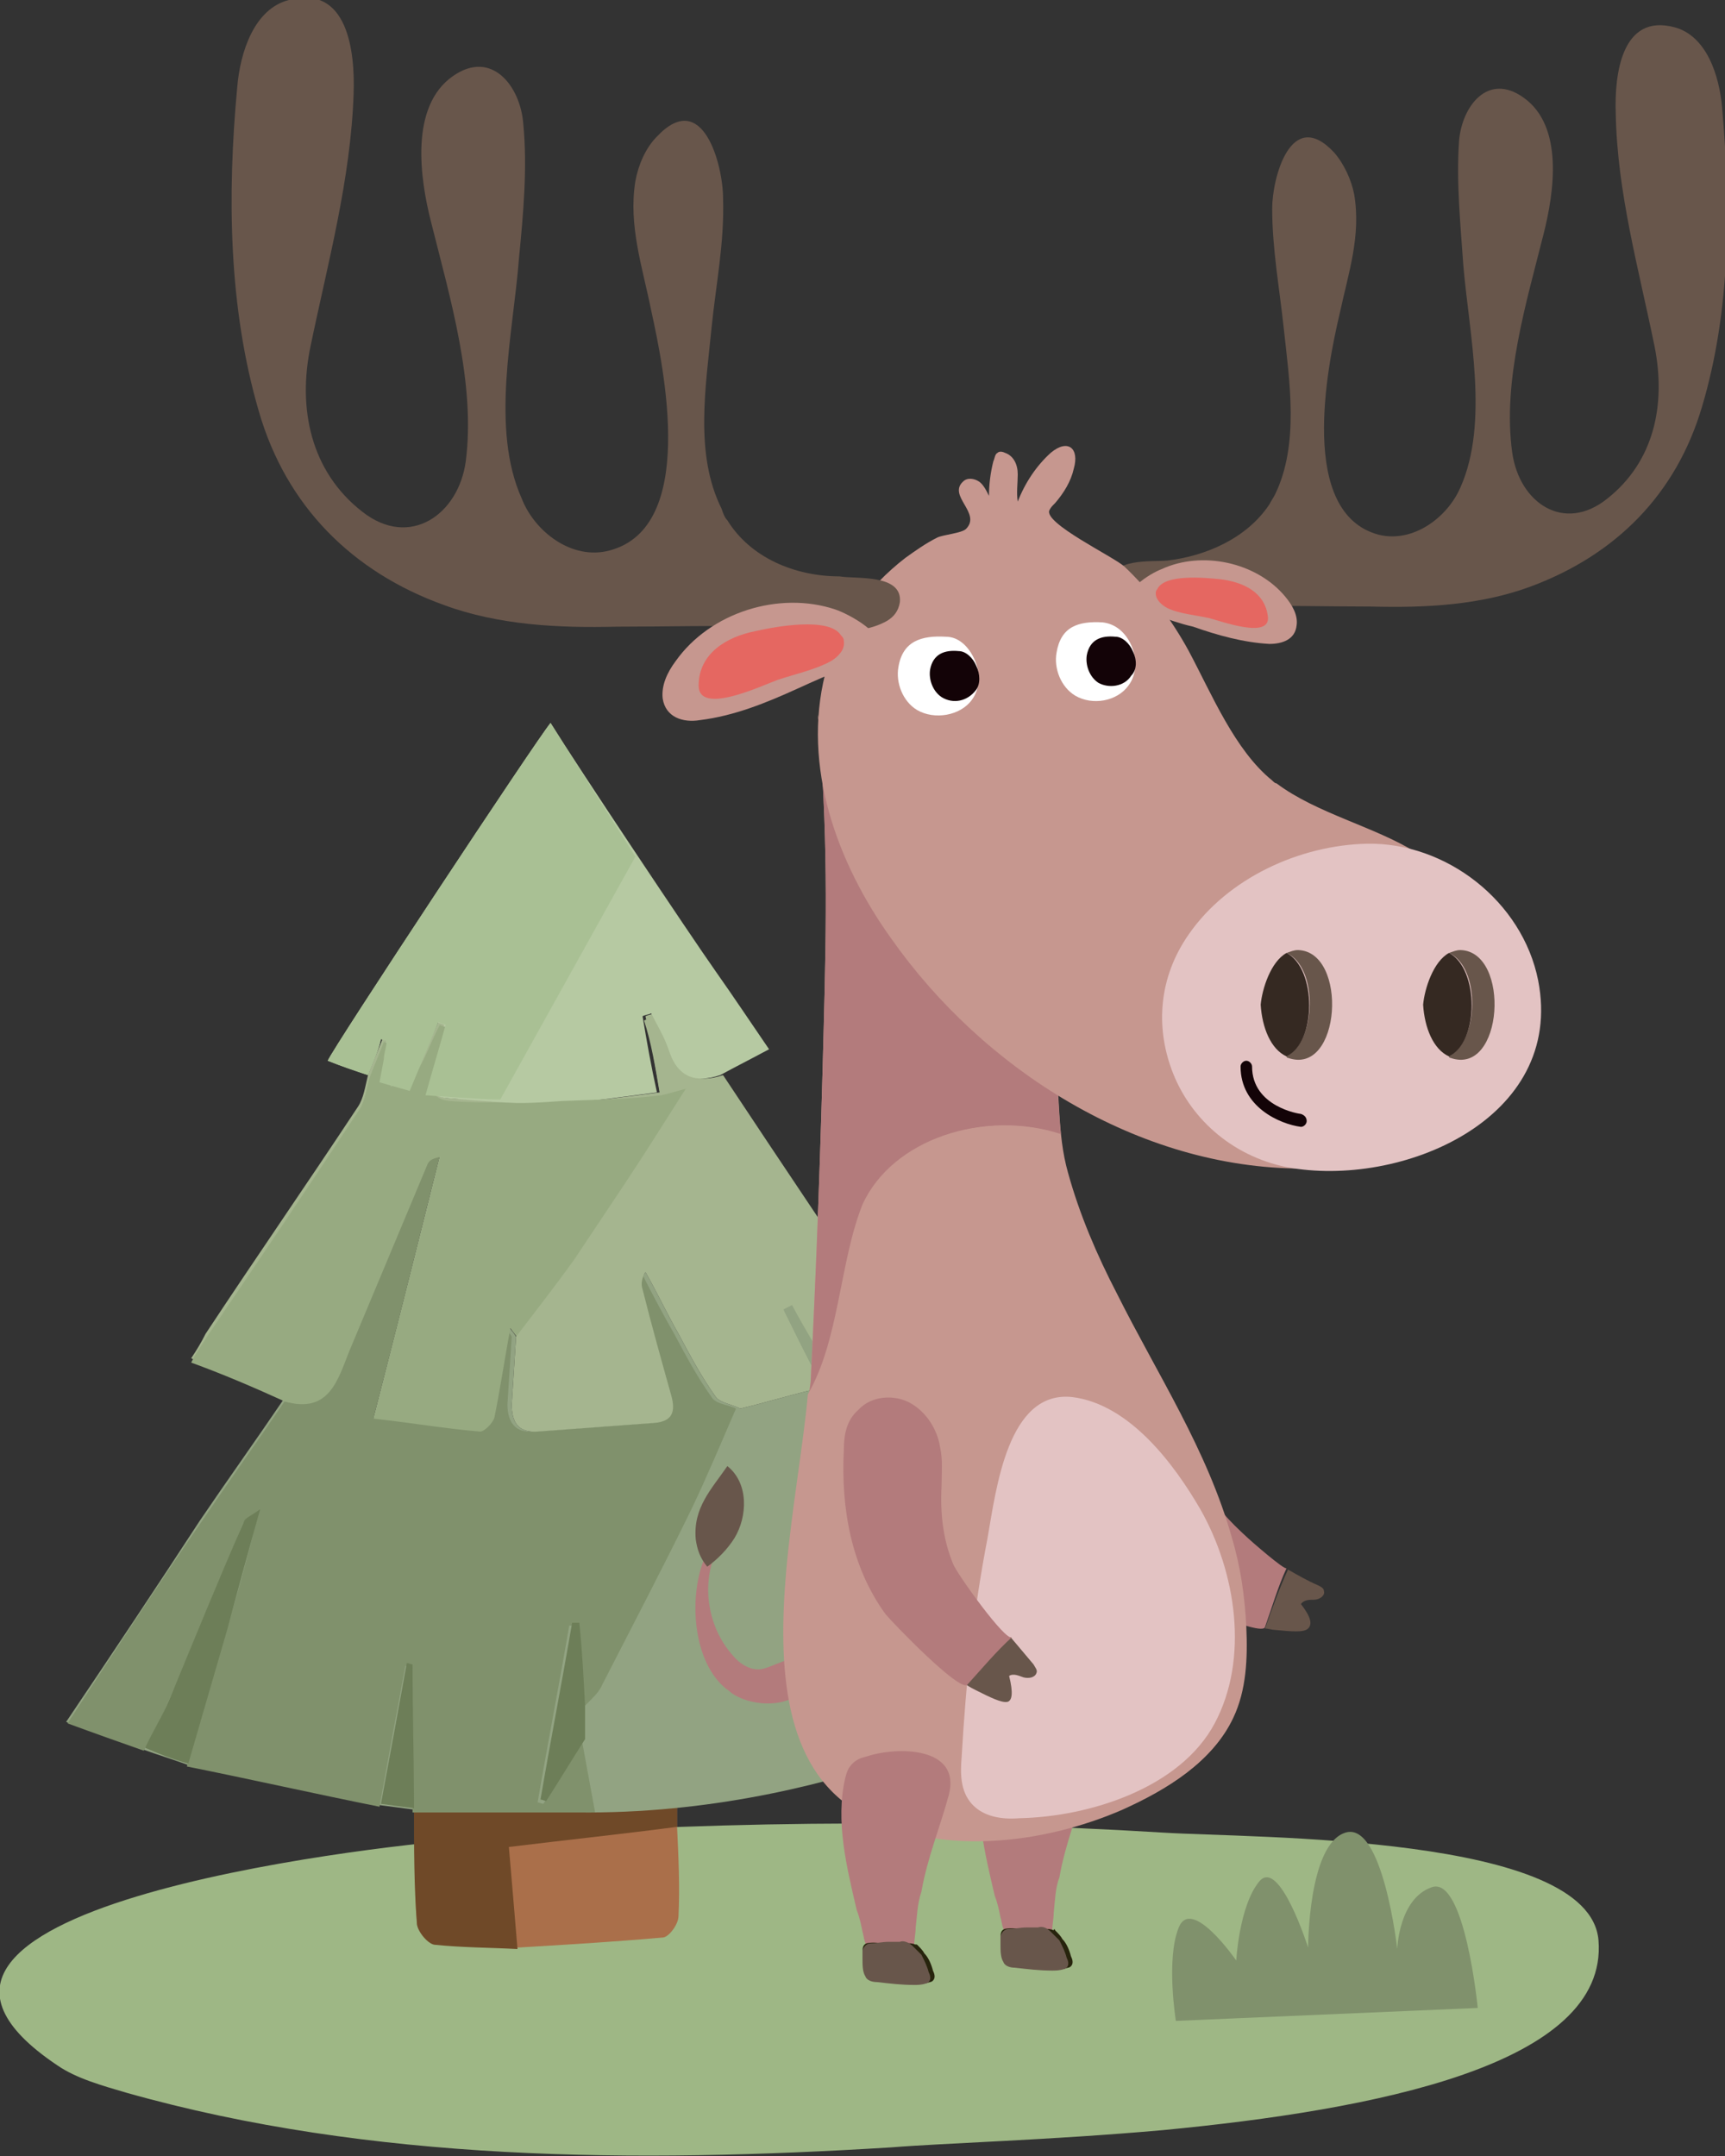 <?xml version="1.0" encoding="utf-8"?>
<!-- Generator: Adobe Illustrator 27.0.0, SVG Export Plug-In . SVG Version: 6.00 Build 0)  -->
<svg version="1.1" id="圖層_1" xmlns="http://www.w3.org/2000/svg" xmlns:xlink="http://www.w3.org/1999/xlink" x="0px" y="0px"
	 viewBox="0 0 120 150" style="enable-background:new 0 0 120 150;" xml:space="preserve">
<rect x="0" y="0" width="120" height="150" fill="#333333" stroke="none"/>
<style type="text/css">
	.st0{fill:#9EB785;}
	.st1{fill:#A5B58F;}
	.st2{fill:#AA6F4A;}
	.st3{fill:#6F4928;}
	.st4{fill:#92A382;}
	.st5{fill:#B6C9A2;}
	.st6{fill:#80916C;}
	.st7{fill:#97AA81;}
	.st8{fill:#6D7E58;}
	.st9{fill:#A9C094;}
	.st10{fill:#B37B7C;}
	.st11{fill:#68564B;}
	.st12{fill:#27240D;}
	.st13{fill:#C6978F;}
	.st14{fill:#E3C3C3;}
	.st15{fill:#E56761;}
	.st16{fill:#352922;}
	.st17{fill:#130307;}
	.st18{fill:#FFFFFF;}
</style>
<g>
	<path class="st0" d="M80.9,148.2c14.6-1.4,31-4.5,30.3-13.2c-0.6-7.4-23.9-7.1-30.3-7.5c-16.2-1-32.8-0.8-48.9,0.5
		c-6.4,0.5-44.3,4.8-28,15.7c1.3,0.9,3.1,1.4,4.8,1.9c17,4.8,35.4,4.9,53.2,3.8C65.7,149.1,73,148.9,80.9,148.2z"/>
	<g>
		<g>
			<g>
				<path class="st1" d="M14.3,92.8c3.5-5.3,7.1-10.5,10.6-15.8c0.4-0.6,0.5-1.4,0.7-2.2c0.3-0.8,0.7-1.7,1-2.5
					c0.1,0,0.3,0.1,0.4,0.1c-0.1,0.4-0.3,0.9-0.2,1.3c0,0.6,0.2,1.1,0.3,1.7c0.6-0.3,1.4-0.5,1.7-0.9c0.7-1.1,1.2-2.3,1.7-3.4
					c0.2,0.1,0.4,0.1,0.5,0.2c-0.3,1.1-0.6,2.2-0.9,3.2c-0.3,1.1-0.1,1.8,1.1,1.9c1.2,0.1,2.4,0.1,3.6,0.1c1.4,0.1,2.8,0.4,4.2,0.3
					c2.3-0.2,4.6-0.5,6.9-0.8l0,0c-0.3-1.8-0.6-3.5-1-5.3c0.2-0.1,0.4-0.1,0.6-0.2c0.4,0.8,0.9,1.6,1.2,2.5c0.6,1.9,1.8,2.4,3.6,1.8
					c4.1,6.2,8.3,12.4,12.6,18.9c-1.7,0.7-3.3,1.4-4.8,2c-1-1.7-2-3.3-2.9-5c-0.2,0.1-0.4,0.2-0.6,0.3c0.8,1.6,1.6,3.3,2.5,4.9
					c-0.2,0.2-0.3,0.3-0.5,0.5c-1.7,0.4-3.3,0.9-5,1.3c-0.6-0.3-1.4-0.3-1.7-0.8c-1-1.4-1.8-2.9-2.6-4.4c-0.8-1.4-1.6-2.9-2.3-4.3
					c-0.3,0.5-0.3,0.8-0.2,1.2c0.7,2.5,1.3,5,2,7.4c0.3,1.1,0.1,1.8-1.2,1.9c-2.7,0.2-5.4,0.4-8.1,0.6c-1.3,0.1-1.8-0.7-1.8-1.9
					c0.1-1.6,0.2-3.1,0.3-4.7c-0.1-0.2-0.3-0.4-0.5-0.7c-0.4,2.2-0.7,4.2-1.1,6.2c-0.1,0.4-0.7,1-1,1C31,99.3,28.6,99,26,98.6
					c1.6-6.2,3.1-12.2,4.6-18.2c-0.5,0.1-0.8,0.4-0.9,0.6c-1.8,4.3-3.6,8.6-5.4,12.9c-0.8,2-1.4,4.3-4.5,3.5
					c-2.1-0.9-4.3-1.9-6.5-2.9C13.7,93.9,14,93.4,14.3,92.8z"/>
				<path class="st2" d="M28.8,125.9c4.2,0,8.5,0,12.7,0c1.9-0.1,3.7-0.2,5.6-0.3c0,0.5,0,1,0,1.5c0.1,2.1,0.2,4.2,0.1,6.2
					c0,0.6-0.7,1.5-1.1,1.5c-3.4,0.3-6.7,0.5-10.1,0.7l0,0c-1.9-0.1-3.9-0.1-5.8-0.3c-0.5-0.1-1.2-0.9-1.2-1.5
					C28.8,131.2,28.9,128.5,28.8,125.9z"/>
				<path class="st3" d="M36,135.6c-0.2-2.4-0.4-4.8-0.6-7.1c4.1-0.5,7.9-0.9,11.7-1.4c0-0.5,0-1,0-1.5c-1.9,0.1-3.7,0.2-5.6,0.3
					c-4.2,0-8.5,0-12.7,0c0,2.6,0,5.3,0.2,7.9c0,0.5,0.7,1.4,1.2,1.5C32.1,135.5,34.1,135.5,36,135.6z"/>
				<path class="st4" d="M58,95.8c-1-1.7-2-3.3-2.9-5c-0.2,0.1-0.4,0.2-0.6,0.3c0.8,1.6,1.6,3.3,2.5,4.9C57.3,96,57.7,95.9,58,95.8z
					"/>
				<path class="st5" d="M25.6,74.8c-0.9-0.3-1.8-0.6-2.8-1c0.3-0.8,14.7-22.6,15.5-23.5c2,3.2,9.6,14.6,11.5,17.3
					c1.2,1.7,2.4,3.5,3.7,5.4c-1.3,0.7-2.3,1.2-3.4,1.8c-1.8,0.6-3,0.1-3.6-1.8c-0.3-0.9-0.8-1.7-1.2-2.5c-0.2,0.1-0.4,0.1-0.6,0.2
					c0.3,1.8,0.6,3.5,1,5.3c-2.3,0.3-5,0.7-7.3,0.8c-1.4,0.1-6.1-0.3-7.3-0.4c-1.2-0.1-1.4-0.8-1.1-1.9c0.3-1.1,0.6-2.1,0.9-3.2
					c-0.2-0.1-0.4-0.1-0.5-0.2l-2,4.8l-2.4-0.8l0.9-2.7c-0.1,0-0.3-0.1-0.4-0.1C26.3,73.2,25.9,74,25.6,74.8z"/>
				<path class="st4" d="M4.6,119.8c3.3-4.9,6.3-9.4,9.3-14c1.9-2.8,3.9-5.6,5.8-8.4c3.1,0.9,3.7-1.5,4.5-3.5
					c1.8-4.3,3.6-8.6,5.4-12.9c0.1-0.3,0.3-0.5,0.9-0.6c-1.5,6-3,11.9-4.6,18.2c2.7,0.3,5,0.7,7.4,0.9c0.3,0,0.9-0.6,1-1
					c0.4-2,0.7-4,1.1-6.2c0.2,0.3,0.4,0.5,0.5,0.7c-0.1,1.6-0.2,3.1-0.3,4.7c0,1.2,0.4,2,1.8,1.9c2.7-0.2,5.4-0.4,8.1-0.6
					c1.3-0.1,1.5-0.8,1.2-1.9c-0.7-2.5-1.4-5-2-7.4c-0.1-0.3-0.1-0.7,0.2-1.2c0.8,1.4,1.5,2.9,2.3,4.3c0.8,1.5,1.6,3,2.6,4.4
					c0.3,0.4,1.1,0.5,1.7,0.8l0,0c1.7-0.4,3.3-0.9,5-1.3c4.8,7.2,9.7,14.5,14.7,22c0,0-15,8.4-33.7,7.3c-2.9,0-5.8,0-8.7,0l0-0.1
					l-2.3-0.3c-4.5-0.9-8.9-1.9-13.4-2.8c-1.1-0.4-2.1-0.7-3.2-1.1C8.3,121.1,6.6,120.5,4.6,119.8C4.7,119.8,4.6,119.8,4.6,119.8z"
					/>
			</g>
			<path class="st6" d="M19.8,97.5c-1.9,2.8-3.9,5.6-5.8,8.4c-3.1,4.5-6.1,9.1-9.3,14c1.9,0.7,3.6,1.3,5.3,1.9
				c0.6-1.1,1.2-2.2,1.7-3.4c1.8-4.1,3.5-8.3,5.2-12.4c0.1-0.2,0.4-0.3,1.1-0.8c-0.8,3.2-1.5,5.8-2.3,8.4c-0.9,3.1-1.8,6.2-2.7,9.3
				c4.5,0.9,8.9,1.9,13.4,2.8c0.6-3.3,1.2-6.6,1.8-9.8c0.1,0,0.3,0.1,0.4,0.1c0,3.3,0.1,6.7,0.1,10l0,0.1c4.2,0,8.5,0,12.7,0
				c-0.3-1.6-0.6-3.3-0.9-4.9c-0.9,1.4-1.8,2.9-2.7,4.3c-0.1,0-0.3-0.1-0.4-0.1c0.7-4.1,1.5-8.2,2.2-12.3c0.2,0,0.3,0,0.5,0
				c0.1,1.9,0.2,3.9,0.4,5.8c0.5-0.6,1.1-1,1.4-1.7c2.1-4.1,4.2-8.1,6.2-12.2c1.1-2.3,2.1-4.7,3.1-7c-0.6-0.3-1.4-0.3-1.7-0.8
				c-1-1.4-1.8-2.9-2.6-4.4c-0.8-1.4-1.6-2.9-2.3-4.3c-0.3,0.5-0.3,0.8-0.2,1.2c0.7,2.5,1.3,5,2,7.4c0.3,1.1,0.1,1.8-1.2,1.9
				c-2.7,0.2-5.4,0.4-8.1,0.6c-1.3,0.1-1.8-0.7-1.8-1.9c0.1-1.6,0.2-3.1,0.3-4.7c-0.1-0.2-0.3-0.4-0.5-0.7c-0.4,2.2-0.7,4.2-1.1,6.2
				c-0.1,0.4-0.7,1-1,1C31,99.3,28.6,99,26,98.6c1.6-6.2,3.1-12.2,4.6-18.2c-0.5,0.1-0.8,0.4-0.9,0.6c-1.8,4.3-3.6,8.6-5.4,12.9
				C23.4,96,22.8,98.3,19.8,97.5z"/>
			<path class="st7" d="M19.8,97.5c3.1,0.9,3.7-1.5,4.5-3.5c1.8-4.3,3.6-8.6,5.4-12.9c0.1-0.3,0.3-0.5,0.9-0.6
				c-1.5,6-3,11.9-4.6,18.2c2.7,0.3,5,0.7,7.4,0.9c0.3,0,0.9-0.6,1-1c0.4-2,0.7-4,1.1-6.2c0.2,0.3,0.4,0.5,0.5,0.7
				c1.3-1.8,2.7-3.5,4-5.3c1.3-1.8,2.4-3.6,3.6-5.4c1.4-2.1,2.7-4.2,4.3-6.7c-0.8,0.2-1.4,0.4-1.9,0.5c-2.3,0.3-4.6,0.3-6.9,0.4
				c-1.4,0.1-2.8,0.2-4.2,0.1c-1.2,0-2.4,0-3.6-0.1c-1.2-0.1-1.4-0.8-1.1-1.9c0.3-1.1,0.6-2.1,0.9-3.2c-0.2-0.1-0.4-0.1-0.5-0.2
				c-0.6,1.1-1,2.4-1.7,3.4c-0.3,0.5-1.1,0.6-1.7,0.9c-0.1-0.6-0.3-1.1-0.3-1.7c0-0.4,0.2-0.9,0.2-1.3c-0.1,0-0.3-0.1-0.4-0.1
				c-0.3,0.8-0.7,1.7-1,2.5c-0.2,0.7-0.3,1.6-0.7,2.2c-3.5,5.3-7,10.5-10.6,15.8c-0.3,0.5-0.7,1-1.1,1.8
				C15.5,95.6,17.6,96.5,19.8,97.5z"/>
			<path class="st1" d="M45.9,76.1c0.5-0.1,1.1-0.3,1.9-0.5c-1.6,2.5-2.9,4.6-4.3,6.7c-1.2,1.8-2.4,3.6-3.6,5.4
				c-1.3,1.8-2.7,3.6-4,5.3c-0.1,1.6-0.2,3.1-0.3,4.7c0,1.2,0.4,2,1.8,1.9c2.7-0.2,5.4-0.4,8.1-0.6c1.3-0.1,1.5-0.8,1.2-1.9
				c-0.7-2.5-1.4-5-2-7.4c-0.1-0.3-0.1-0.7,0.2-1.2c0.8,1.4,1.5,2.9,2.3,4.3c0.8,1.5,1.6,3,2.6,4.4c0.3,0.4,1.1,0.5,1.7,0.8
				c1.7-0.4,3.3-0.9,5-1.3c0.2-0.2,0.3-0.3,0.5-0.5c-0.8-1.6-1.6-3.3-2.5-4.9c0.2-0.1,0.4-0.2,0.6-0.3c1,1.7,2,3.3,2.9,5
				c1.5-0.6,3.1-1.3,4.8-2c-4.3-6.5-8.4-12.7-12.6-18.9c-1.8,0.6-3,0.1-3.6-1.8c-0.3-0.9-0.8-1.7-1.2-2.5c-0.2,0.1-0.4,0.1-0.6,0.2
				C45.3,72.5,45.6,74.3,45.9,76.1z"/>
			<path class="st8" d="M13.1,122.7c0.9-3.1,1.8-6.2,2.7-9.3c0.7-2.6,1.4-5.2,2.3-8.4c-0.7,0.5-1,0.6-1.1,0.8
				c-1.8,4.1-3.5,8.3-5.2,12.4c-0.5,1.2-1.2,2.3-1.7,3.4C11,122,12,122.4,13.1,122.7z"/>
			<path class="st8" d="M28.8,125.8c0-3.3-0.1-6.7-0.1-10c-0.1,0-0.3-0.1-0.4-0.1c-0.6,3.3-1.2,6.6-1.8,9.8
				C27.2,125.6,28,125.7,28.8,125.8z"/>
			<path class="st6" d="M65.4,120.8c-1.5-1.8-3-3.5-4.4-5.3c-0.1,0.1-0.3,0.1-0.4,0.2c0.8,2,1.7,3.9,2.5,5.9
				C63.9,121.4,64.7,121.1,65.4,120.8z"/>
			<path class="st4" d="M58,95.8c-1-1.7-2-3.3-2.9-5c-0.2,0.1-0.4,0.2-0.6,0.3c0.8,1.6,1.6,3.3,2.5,4.9C57.3,96,57.7,95.9,58,95.8z"
				/>
			<path class="st8" d="M40.7,121c0-0.8,0-1.5,0-2.3c-0.1-1.9-0.2-3.9-0.4-5.8c-0.2,0-0.3,0-0.5,0c-0.7,4.1-1.5,8.2-2.2,12.3
				c0.1,0,0.3,0.1,0.4,0.1C38.9,123.9,39.8,122.4,40.7,121z"/>
		</g>
		<path class="st9" d="M25.6,74.8c-0.9-0.3-1.8-0.6-2.8-1c0.3-0.8,14.7-22.6,15.5-23.5c2,3.2,5.9,9.3,5.9,9.3l-9.4,16.9
			c-1.2,0-5.2-0.3-5.2-0.3c0.3-1.1,1.1-3.8,1.4-4.9c-0.2-0.1-0.4-0.1-0.5-0.2l-2,4.8l-2.1-0.6l0.3-1.6c0-0.4,0.2-0.9,0.2-1.3
			c-0.1,0-0.3-0.1-0.4-0.1C26.3,73.2,25.9,74,25.6,74.8z"/>
	</g>
	<g>
		<path class="st10" d="M50.4,117.4c-2.3-2-2.5-6.6-1.3-9.2c0.2-0.4,0.5-0.9,1-0.8c-1.4,2.4-1,5.7,0.9,7.8c0.5,0.6,1.3,1.1,2.1,0.9
			c0.9-0.2,3.9-2,3.3,0.5c-0.6,2.3-3.9,2.3-5.5,1.2C50.7,117.6,50.5,117.5,50.4,117.4z"/>
		<path class="st11" d="M48.4,107.1c-0.2-2.2,1.1-3.5,2.2-5.1c1.5,1.2,1.4,3.5,0.5,5c-0.5,0.8-1.2,1.5-1.9,2
			C48.7,108.4,48.5,107.8,48.4,107.1z"/>
	</g>
	<g>
		<path class="st10" d="M73.3,133.1c0,0.4-0.1,0.8-0.1,1.2c0,0.1,0,0.2-0.1,0.3c-0.1,0.1-0.3,0.2-0.4,0.2c-0.3,0.1-0.6,0.2-0.9,0.2
			c-0.4,0-0.7-0.1-1.1-0.2c-0.2-0.1-0.5-0.1-0.7-0.3c-0.3-0.3-0.3-0.8-0.4-1.1c-0.1-0.5-0.2-1-0.4-1.5c-0.7-3-1.5-6.2-0.8-9.2
			c0.1-0.4,0.2-0.7,0.5-1c0.3-0.3,0.6-0.4,1-0.5c2.1-0.7,6.6-0.7,5.7,2.7c-0.6,2.2-1.5,4.4-1.9,6.7
			C73.4,131.4,73.4,132.2,73.3,133.1z"/>
		<path class="st12" d="M73.4,134.3c0.2,0.2,0.4,0.4,0.5,0.6c0.3,0.3,0.5,0.8,0.6,1.2c0.1,0.2,0.2,0.5,0,0.7
			c-0.1,0.1-0.2,0.1-0.2,0.1c-0.3,0.1-0.6,0.1-0.8,0.1c-0.9,0-1.7-0.1-2.6-0.2c-0.3,0-0.7-0.1-0.8-0.4c-0.1-0.1-0.1-0.3-0.2-0.5
			c-0.1-0.5-0.6-1.5,0-1.7c0.4-0.1,1,0,1.4,0c0.5,0,0.9,0,1.4,0c0.2,0,0.4,0,0.6,0.1C73.3,134.2,73.4,134.2,73.4,134.3z"/>
		<path class="st11" d="M73.1,134.4c0.2,0.2,0.4,0.4,0.6,0.6c0.2,0.4,0.4,0.8,0.5,1.2c0.1,0.2,0.2,0.5,0,0.7
			c-0.1,0.1-0.2,0.1-0.2,0.1c-0.3,0.1-0.6,0.1-0.8,0.1c-0.9,0-1.7-0.1-2.6-0.2c-0.3,0-0.7-0.1-0.8-0.4c-0.2-0.3-0.2-0.8-0.2-1.2
			c0-0.2,0-0.4,0-0.6c0.1-0.3,0.3-0.5,0.6-0.5c0.4,0,0.8-0.1,1.2-0.1c0.3,0,0.5,0,0.8,0C72.5,134,72.8,134.1,73.1,134.4
			C73,134.4,73.1,134.4,73.1,134.4z"/>
	</g>
	<g>
		<path class="st11" d="M89.6,109.2c0.7,0.4,1.4,0.8,2.1,1.1c0.2,0.1,0.4,0.2,0.4,0.4c0.1,0.3-0.3,0.6-0.7,0.6c-0.3,0-0.7,0-0.9,0.3
			c0.7,0.9,0.8,1.4,0.5,1.7c-0.3,0.3-1.2,0.2-2.3,0.1c-0.2,0-0.5-0.1-0.7-0.1C88.5,111.9,89,110.5,89.6,109.2z"/>
		<path class="st10" d="M76.6,101c-3,3.8,1.4,8.1,4.5,9.9c0.6,0.3,6.7,3,6.9,2.3c0.5-1.4,0.9-2.8,1.5-4.1c-0.1,0.2-2.6-2-2.7-2.1
			c-1.3-1.2-2.3-2.2-3-3.8c-0.5-1.2-1-2.4-2-3.3C80.2,98.5,77.9,99.4,76.6,101z"/>
	</g>
	<path class="st13" d="M54.8,109.2c0.4-4.9,1.4-9.8,1.6-13.2c0.4-8.1,0.7-16.3,0.9-24.5c0.2-7.5,0.3-13.7-0.4-21.8
		c0.8,5.1,6.6,6.4,10,10.3c3.1,3.5,5.6,8.5,6.4,13.1c0.5,2.9,0.2,5.7,1,8.5c0.8,2.9,2,5.7,3.4,8.4c2.8,5.6,6.3,10.9,8,17
		c0.6,2,0.9,4.1,1,6.2c0.1,2.2,0,4.4-0.9,6.3c-1.4,3-4.5,4.9-7.6,6.3c-5.5,2.4-13.1,3.4-18.5,0.1C54.6,122.9,54.2,116,54.8,109.2z"
		/>
	<path class="st10" d="M57.3,71.6c0.2-7.5,0.3-13.7-0.4-21.8c0.8,5.1,6.6,6.4,10,10.3c3.1,3.5,5.6,8.5,6.4,13.1
		c0.3,1.9,0.3,3.8,0.5,5.7c-5.2-1.7-11.6,0.3-13.7,4.9c-1.6,4-1.6,9.4-3.8,13.2c0-0.4,0.1-0.7,0.1-1C56.8,87.9,57.1,79.7,57.3,71.6z
		"/>
	<path class="st13" d="M73.7,78.9c0.1,0.9,0.2,1.9,0.5,2.8c0.8,2.9,2,5.7,3.4,8.4c2.8,5.6,6.3,10.9,8,17c0.6,2,0.9,4.1,1,6.2
		c0.1,2.2,0,4.4-0.9,6.3c-1.4,3-4.5,4.9-7.6,6.3c-5.5,2.4-13.1,3.4-18.5,0.1c-5.1-3.1-5.5-10-4.9-16.8c0.4-4.4,1.2-8.8,1.5-12.2
		c2.2-3.8,2.2-9.2,3.8-13.2C62.1,79.2,68.5,77.2,73.7,78.9z"/>
	<path class="st14" d="M83.5,105c-1.8-3.1-4.9-7.3-8.9-7.8c-4.5-0.5-5.3,6.4-5.9,9.8c-1,5.2-1.5,10-1.8,15.2
		c-0.1,1.2-0.1,2.4,0.7,3.3c0.8,0.9,2.1,1.1,3.3,1c4.9-0.1,11.2-2.1,13.6-6.6C86.9,115.4,86,109.4,83.5,105z"/>
	<g>
		<path class="st11" d="M70.3,113.9c0.5,0.6,1.1,1.3,1.6,1.9c0.1,0.2,0.3,0.4,0.2,0.6c-0.1,0.3-0.5,0.4-0.9,0.3
			c-0.3-0.1-0.7-0.3-1-0.1c0.3,1.2,0.2,1.7-0.1,1.8c-0.4,0.1-1.2-0.3-2.2-0.8c-0.2-0.1-0.4-0.2-0.7-0.4
			C68.2,116.1,69.2,114.9,70.3,113.9z"/>
		<path class="st10" d="M58.7,100.9c-0.2,4,0.5,8.1,2.9,11.4c0.4,0.5,5.2,5.5,5.7,4.9c1-1.1,2-2.3,3.1-3.3c-0.4,0.4-3.9-4.5-4.1-5.1
			c-0.7-1.7-0.9-3.5-0.8-5.4c0-0.9,0.1-1.8-0.1-2.7c-0.2-1.3-1-2.5-2.1-3.1c-1.1-0.6-2.7-0.5-3.6,0.5
			C58.9,98.8,58.7,99.8,58.7,100.9z"/>
	</g>
	<g>
		<path class="st10" d="M63.7,134.1c0,0.4-0.1,0.8-0.1,1.2c0,0.1,0,0.2-0.1,0.3c-0.1,0.1-0.3,0.2-0.4,0.2c-0.3,0.1-0.6,0.2-0.9,0.2
			c-0.4,0-0.7-0.1-1.1-0.2c-0.2-0.1-0.5-0.1-0.7-0.3c-0.3-0.3-0.3-0.8-0.4-1.1c-0.1-0.5-0.2-1-0.4-1.5c-0.7-3-1.5-6.2-0.8-9.2
			c0.1-0.4,0.2-0.7,0.5-1c0.3-0.3,0.6-0.4,1-0.5c2.1-0.7,6.6-0.7,5.7,2.7c-0.6,2.2-1.5,4.4-1.9,6.7
			C63.8,132.5,63.8,133.3,63.7,134.1z"/>
		<path class="st12" d="M63.8,135.3c0.2,0.2,0.4,0.4,0.5,0.6c0.3,0.3,0.5,0.8,0.6,1.2c0.1,0.2,0.2,0.5,0,0.7
			c-0.1,0.1-0.2,0.1-0.2,0.1c-0.3,0.1-0.6,0.1-0.8,0.1c-0.9,0-1.7-0.1-2.6-0.2c-0.3,0-0.7-0.1-0.8-0.4c-0.1-0.1-0.1-0.3-0.2-0.5
			c-0.1-0.5-0.6-1.5,0-1.7c0.4-0.1,1,0,1.4,0c0.5,0,0.9,0,1.4,0c0.2,0,0.4,0,0.6,0.1C63.7,135.2,63.7,135.3,63.8,135.3z"/>
		<path class="st11" d="M63.5,135.4c0.2,0.2,0.4,0.4,0.6,0.6c0.2,0.4,0.4,0.8,0.5,1.2c0.1,0.2,0.2,0.5,0,0.7
			c-0.1,0.1-0.2,0.1-0.2,0.1c-0.3,0.1-0.6,0.1-0.8,0.1c-0.9,0-1.7-0.1-2.6-0.2c-0.3,0-0.7-0.1-0.8-0.4c-0.2-0.3-0.2-0.8-0.2-1.2
			c0-0.2,0-0.4,0-0.6c0.1-0.3,0.3-0.5,0.6-0.5c0.4,0,0.8-0.1,1.2-0.1c0.3,0,0.5,0,0.8,0C62.8,135,63.2,135.1,63.5,135.4
			C63.4,135.4,63.4,135.4,63.5,135.4z"/>
	</g>
	<path class="st6" d="M102.8,139.7c0,0-0.9-9.2-3.2-8.4c-2.3,0.8-2.4,4.3-2.4,4.3s-1-8.9-3.6-8.1c-2.6,0.8-2.6,8-2.6,8
		s-2-6.3-3.4-4.6c-1.4,1.7-1.6,5.5-1.6,5.5s-3.1-4.5-4-2.3c-0.9,2.2-0.2,6.5-0.2,6.5L102.8,139.7z"/>
	<g>
		<path class="st11" d="M88.3,35.1c0.1-0.2,0.3-0.5,0.4-0.7c1.7-3.5,1-7.9,0.6-11.6c-0.3-2.8-0.8-5.5-0.8-8.3c0-2.1,1.3-7.1,4.3-3.9
			c0.7,0.8,1.2,1.9,1.4,2.9c0.5,2.9-0.4,5.5-1,8.3c-0.9,3.8-2.9,13.9,2.7,15.4c2.4,0.6,4.8-1.2,5.7-3.3c2-4.5,0.6-10.7,0.2-15.4
			c-0.2-2.9-0.5-5.8-0.3-8.7c0.2-2.4,2-4.8,4.5-3c2.8,2,2.1,6.6,1.4,9.4c-1.2,4.8-2.9,10.3-2.2,15.3c0.5,3.5,3.6,5.6,6.6,3.2
			c3.3-2.6,4.1-6.6,3.3-10.6c-1.1-5.4-2.6-10.7-2.7-16.2c-0.1-2.7,0.4-7,4.1-6c2.2,0.6,3.1,3.3,3.3,5.6c0.6,6.9,0.6,14.1-1.4,20.8
			c-1.8,6.1-6,10.3-11.9,12.5c-3.5,1.3-7.3,1.5-11.1,1.4c-3.2,0-6.4-0.1-9.5,0c-2.4,0.1-5.6,0.8-7.8-0.4c-0.4-0.2-0.8-0.7-0.8-1.2
			c-0.1-1.8,2.8-1.5,3.9-1.6C83.8,38.7,86.7,37.5,88.3,35.1z"/>
		<g>
			<path class="st13" d="M78.6,42.2c0.3,0.4,1.1,0.4,1.8,0.6c0.9,0.3,1.7,0.6,2.6,0.8c1.7,0.6,3.5,1.1,5.3,1.2
				c0.9,0,1.8-0.3,1.9-1.3c0.1-0.7-0.3-1.4-0.8-2c-2-2.4-5.8-3.2-8.6-1.9C80,39.9,77.9,41.2,78.6,42.2z"/>
			<path class="st15" d="M80.4,41.3c0,0.4,0.4,0.8,0.8,1c0.8,0.4,2,0.5,2.9,0.7c0.8,0.2,4.3,1.5,4.1-0.1c-0.2-1.7-1.7-2.4-3.3-2.6
				c-1-0.1-3.9-0.4-4.4,0.7C80.4,41.1,80.4,41.2,80.4,41.3z"/>
		</g>
		<path class="st13" d="M88.8,54.5c2.8,2.1,6.8,3,9.7,4.8c3.7,2.3,5.9,6.7,5.5,11.1c-0.4,4.3-3.4,8.3-7.4,9.9c-1.9,0.7-4,1-6,1
			c-11.4,0-22.2-6.9-28.6-16c-3.8-5.3-6.2-12-4.6-18.4c0.8-3.2,3-6.1,5.6-8.1c0.7-0.5,1.4-1,2.2-1.4c0.4-0.2,1.7-0.3,2-0.6
			c1.1-1.1-1.3-2.3-0.2-3.3c0.3-0.3,0.8-0.2,1.1,0c0.3,0.2,0.5,0.6,0.7,1c0-0.8,0.1-1.6,0.3-2.4c0.1-0.2,0.1-0.5,0.3-0.6
			c0.1-0.1,0.3-0.1,0.5,0c0.6,0.2,0.9,0.8,0.9,1.5c0,0.6-0.1,1.3,0,1.9c0.5-1.3,1.3-2.5,2.3-3.4c1.2-1,2-0.3,1.6,1.1
			c-0.2,0.9-0.7,1.7-1.3,2.4c-0.2,0.2-0.3,0.3-0.4,0.5c-0.4,0.9,4.4,3.2,5.2,3.9c1.8,1.7,3.3,3.7,4.5,5.9c1.6,3,3.2,6.9,5.8,9
			C88.6,54.4,88.7,54.5,88.8,54.5z"/>
		<path class="st14" d="M81.5,74.4c-1.1-3-0.9-6.4,1.2-9.4c2.7-3.9,7.7-6.2,12.4-6.3c5.5-0.1,10.8,4,11.9,9.5
			c1.9,9.7-9.6,14.5-17.5,13C85.6,80.4,82.7,77.7,81.5,74.4z"/>
		<g>
			<path class="st11" d="M100.8,66.3c0.3-0.1,0.5-0.2,0.8-0.2c3.5,0.1,3,8.8-0.7,7.5c0,0-0.1,0-0.1-0.1
				C102.9,72.4,103,67.3,100.8,66.3z"/>
			<path class="st16" d="M100.8,66.3c2.1,1.1,2.1,6.2,0,7.2c-1.1-0.5-1.7-2-1.8-3.6C99.1,68.8,99.7,66.9,100.8,66.3z"/>
		</g>
		<g>
			<path class="st11" d="M89.5,66.3c0.3-0.1,0.5-0.2,0.8-0.2c3.5,0.1,3,8.8-0.7,7.5c0,0-0.1,0-0.1-0.1
				C91.6,72.4,91.7,67.3,89.5,66.3z"/>
			<path class="st16" d="M89.5,66.3c2.1,1.1,2.1,6.2,0,7.2c-1.1-0.5-1.7-2-1.8-3.6C87.8,68.8,88.4,66.9,89.5,66.3z"/>
		</g>
		<g>
			<path class="st17" d="M90.5,78.4c0.2,0,0.4-0.2,0.4-0.4c0-0.2-0.1-0.4-0.4-0.5c-0.1,0-3.4-0.5-3.4-3.3c0-0.2-0.2-0.4-0.4-0.4
				s-0.4,0.2-0.4,0.4C86.3,77,89,78.2,90.5,78.4C90.5,78.4,90.5,78.4,90.5,78.4z"/>
		</g>
		<g>
			<path class="st18" d="M67.8,45.9c-0.4-0.9-1.1-1.6-2-1.6c-1.7-0.1-3,0.3-3.3,2.1c-0.2,1.1,0.3,2.4,1.3,3c1.2,0.7,3,0.4,3.8-0.7
				C68.2,47.9,68.2,46.8,67.8,45.9z"/>
			<path class="st17" d="M67.9,46.3c-0.2-0.5-0.7-1-1.2-1c-1-0.1-1.8,0.2-2,1.3c-0.1,0.7,0.2,1.5,0.8,1.9c0.8,0.5,1.8,0.3,2.4-0.5
				C68.2,47.6,68.2,46.9,67.9,46.3z"/>
		</g>
		<g>
			<path class="st18" d="M78.7,44.9c-0.4-0.9-1.1-1.5-2-1.6c-1.7-0.1-2.9,0.3-3.2,2.1c-0.2,1.1,0.3,2.4,1.3,3
				c1.2,0.7,2.9,0.4,3.7-0.7C79.1,46.9,79.1,45.8,78.7,44.9z"/>
			<path class="st17" d="M78.8,45.3c-0.2-0.5-0.7-1-1.2-1c-1-0.1-1.8,0.2-2,1.3c-0.1,0.7,0.2,1.5,0.8,1.9c0.7,0.4,1.8,0.3,2.3-0.5
				C79.1,46.6,79.1,45.9,78.8,45.3z"/>
		</g>
		<path class="st11" d="M50.6,36.2c-0.2-0.2-0.3-0.5-0.4-0.8c-1.9-3.8-1.1-8.5-0.7-12.6c0.3-3,0.9-5.9,0.8-9c0-2.3-1.4-7.7-4.6-4.3
			c-0.8,0.8-1.3,2-1.5,3.1c-0.5,3.1,0.5,6,1.1,9c0.9,4.1,3.2,15.1-2.9,16.7c-2.6,0.7-5.2-1.3-6.1-3.6c-2.2-4.9-0.6-11.5-0.2-16.7
			c0.3-3.1,0.6-6.3,0.3-9.4c-0.2-2.6-2.2-5.2-4.9-3.3c-3,2.1-2.3,7.1-1.5,10.2c1.3,5.2,3.1,11.2,2.4,16.6c-0.5,3.7-3.9,6.1-7.2,3.5
			c-3.6-2.8-4.5-7.2-3.6-11.5c1.2-5.8,2.8-11.6,3-17.6c0.1-2.9-0.4-7.6-4.5-6.5c-2.4,0.6-3.4,3.6-3.6,6.1
			c-0.7,7.5-0.6,15.3,1.5,22.5c1.9,6.6,6.5,11.2,12.9,13.5c3.8,1.4,8,1.6,12,1.5c3.5,0,6.9-0.1,10.4,0c2.6,0.1,6.1,0.9,8.4-0.4
			c0.5-0.3,0.8-0.7,0.9-1.3c0.2-2-3.1-1.6-4.2-1.8C55.3,40.1,52.2,38.8,50.6,36.2z"/>
		<g>
			<path class="st13" d="M61.1,45.5c-0.3,0.5-1.4,0.7-2.3,1c-1.1,0.4-2.2,0.9-3.3,1.4c-2.2,1-4.4,1.9-6.8,2.2
				c-1.2,0.2-2.4-0.2-2.6-1.5C46,47.7,46.4,46.8,47,46c2.4-3.4,7.2-4.9,11.1-3.6C59,42.7,61.9,44.2,61.1,45.5z"/>
			<path class="st15" d="M58.7,44.6c0.1,0.6-0.4,1.1-0.9,1.4c-1.1,0.6-2.5,0.9-3.7,1.3c-1.1,0.4-5.5,2.5-5.5,0.4
				c0-2.2,1.9-3.4,4-3.8c1.3-0.3,5.1-1,5.9,0.3C58.7,44.4,58.7,44.5,58.7,44.6z"/>
		</g>
	</g>
</g>
</svg>
